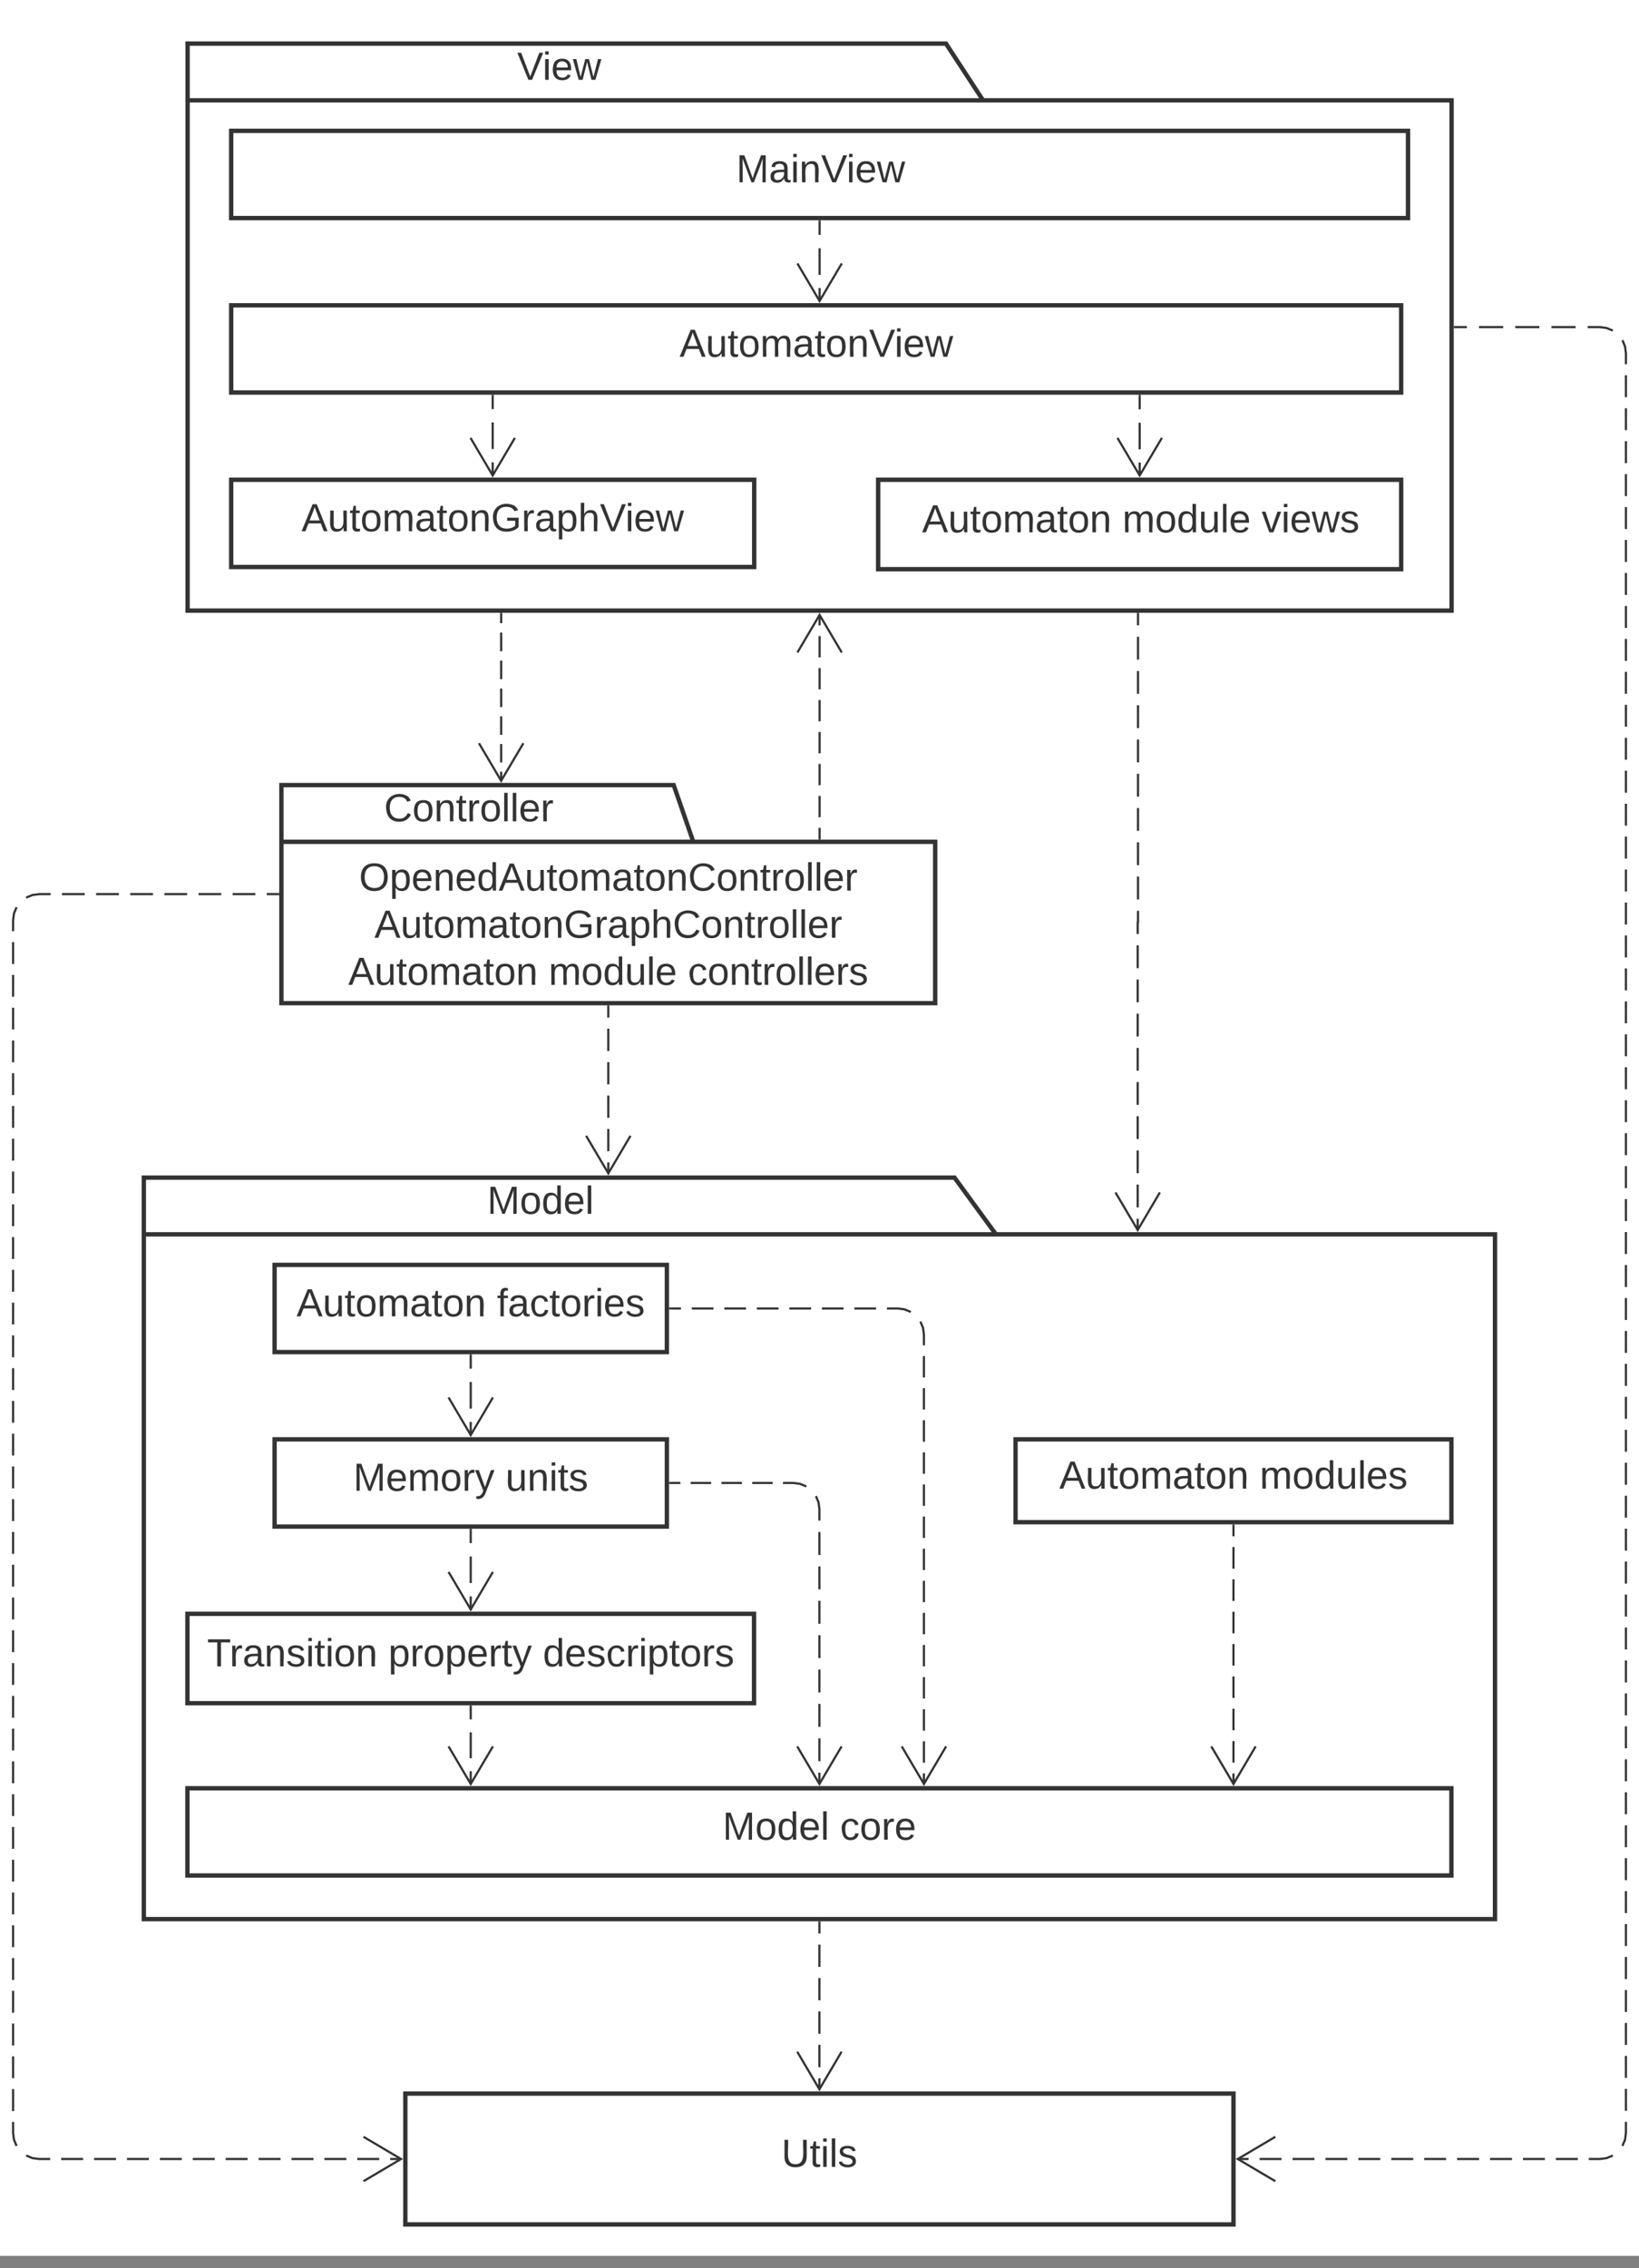 <svg xmlns="http://www.w3.org/2000/svg" xmlns:xlink="http://www.w3.org/1999/xlink" xmlns:lucid="lucid" width="752.08" height="1040"><rect width="100%" height="100%" fill="#808080" stroke="none"/><g transform="translate(-34 0)" lucid:page-tab-id="HWEp-vi-RSFO"><path d="M0 0h802.7v1034.42H0z" fill="#fff"/><path d="M491 566h229v314H100V540h372zm-391 0h391" stroke="#333" stroke-width="2" fill="#fff"/><use xlink:href="#a" transform="matrix(1,0,0,1,108,540) translate(149.55 16.6)"/><path d="M160 580h180v40H160z" stroke="#333" stroke-width="2" fill="#fff"/><use xlink:href="#b" transform="matrix(1,0,0,1,168,588) translate(2.075 15.6)"/><use xlink:href="#c" transform="matrix(1,0,0,1,168,588) translate(94.025 15.6)"/><path d="M160 660h180v40H160z" stroke="#333" stroke-width="2" fill="#fff"/><use xlink:href="#d" transform="matrix(1,0,0,1,168,668) translate(28.1 15.6)"/><use xlink:href="#e" transform="matrix(1,0,0,1,168,668) translate(97.95 15.6)"/><path d="M120 740h260v41H120z" stroke="#333" stroke-width="2" fill="#fff"/><use xlink:href="#f" transform="matrix(1,0,0,1,128,748) translate(1.05 16.1)"/><use xlink:href="#g" transform="matrix(1,0,0,1,128,748) translate(84.2 16.1)"/><use xlink:href="#h" transform="matrix(1,0,0,1,128,748) translate(155.1 16.1)"/><path d="M120 820h580v40H120z" stroke="#333" stroke-width="2" fill="#fff"/><use xlink:href="#i" transform="matrix(1,0,0,1,128,828) translate(237.575 15.6)"/><use xlink:href="#j" transform="matrix(1,0,0,1,128,828) translate(291.475 15.6)"/><path d="M500 660h200v38H500z" stroke="#333" stroke-width="2" fill="#fff"/><use xlink:href="#b" transform="matrix(1,0,0,1,508,668) translate(12.075 14.6)"/><use xlink:href="#k" transform="matrix(1,0,0,1,508,668) translate(104.025 14.6)"/><path d="M250 621.5v6.1m0 6.1v12.2m0 6.1v6.1" stroke="#333" fill="none"/><path d="M250.5 621.5h-1v-.5h1" fill="#333"/><path d="M239.82 640.8L250 658.02l10.18-17.22M250 701.5v6.1m0 6.1v12.2m0 6.1v6.1" stroke="#333" fill="none"/><path d="M250.5 701.5h-1v-.5h1" fill="#333"/><path d="M239.82 720.8L250 738.02l10.18-17.22M341.5 680h4.7m4.72 0h9.4m4.72 0h9.42m4.7 0h9.42m4.7 0H398l3.1.4 2.9 1.2m4.4 4.4l1.2 2.9.4 3.1v5.25m0 5.26v10.52m0 5.25v10.5m0 5.26v10.5m0 5.26v10.5m0 5.25v10.5m0 5.26v10.52m0 5.26v10.5m0 5.26v5.25" stroke="#333" fill="none"/><path d="M341.5 680.5h-.5v-1h.5" fill="#333"/><path d="M399.82 800.8L410 818.02l10.18-17.22M250 782.5v5.93m0 5.93v11.87m0 5.93v5.93" stroke="#333" fill="none"/><path d="M250.5 782.5h-1v-.5h1" fill="#333"/><path d="M239.82 800.8L250 818.02l10.18-17.22M600 699.5v4.94m0 4.94v9.9m0 4.93v9.9m0 4.93v9.88m0 4.95v9.9m0 4.93v9.88m0 4.94v9.88m0 4.95v9.88m0 4.95v4.94" stroke="#333" fill="none"/><path d="M600.5 699.5h-1v-.5h1" fill="#333"/><path d="M589.82 800.8L600 818.02l10.18-17.22M341.5 600h4.97m4.98 0h9.95m4.97 0h9.95m4.98 0h9.94m4.98 0h9.95m4.97 0h9.95m4.96 0H436m5 0h4.96l3.12.4 2.87 1.2m4.4 4.4l1.2 2.9.4 3.1v4.9m0 4.9v9.83m0 4.9v9.82m0 4.9v9.82m0 4.9v9.82m0 4.9v9.8m0 4.92v9.8m0 4.92v9.8m0 4.92v9.8m0 4.92v9.8m0 4.92v9.8m0 4.92v9.82m0 4.9v9.82m0 4.9v9.82m0 4.9v4.9" stroke="#333" fill="none"/><path d="M341.5 600.5h-.5v-1h.5" fill="#333"/><path d="M447.78 800.8l10.18 17.22 10.18-17.22" stroke="#333" fill="none"/><path d="M352.13 386h111v74h-300V360h180zm-189 0h189" stroke="#333" stroke-width="2" fill="#fff"/><use xlink:href="#l" transform="matrix(1,0,0,1,171.125,360) translate(39.125 16.6)"/><use xlink:href="#m" transform="matrix(1,0,0,1,175.125,394) translate(23.65 14.4)"/><use xlink:href="#n" transform="matrix(1,0,0,1,175.125,394) translate(30.675 36)"/><use xlink:href="#o" transform="matrix(1,0,0,1,175.125,394) translate(18.675 57.6)"/><use xlink:href="#p" transform="matrix(1,0,0,1,175.125,394) translate(110.625 57.6)"/><use xlink:href="#q" transform="matrix(1,0,0,1,175.125,394) translate(174.525 57.6)"/><path d="M313.13 461.5v5.1m0 5.1v10.22m0 5.1v10.22m0 5.1v10.22m0 5.1v10.22m0 5.1v5.1" stroke="#333" fill="none"/><path d="M313.63 461.5h-1v-.5h1" fill="#333"/><path d="M302.94 520.8l10.2 17.22 10.17-17.22" stroke="#333" fill="none"/><path d="M485.08 46h215v234h-580V20h348zm-365 0h365" stroke="#333" stroke-width="2" fill="#fff"/><use xlink:href="#r" transform="matrix(1,0,0,1,128.08,20) translate(143.225 16.6)"/><path d="M140.08 60h540v40h-540z" stroke="#333" stroke-width="2" fill="#fff"/><use xlink:href="#s" transform="matrix(1,0,0,1,148.08,68) translate(223.775 15.6)"/><path d="M140.08 140h536.87v40H140.08z" stroke="#333" stroke-width="2" fill="#fff"/><use xlink:href="#t" transform="matrix(1,0,0,1,148.08,148) translate(197.75 15.6)"/><path d="M140.08 220h240v40h-240z" stroke="#333" stroke-width="2" fill="#fff"/><use xlink:href="#u" transform="matrix(1,0,0,1,148.08,228) translate(24.275 15.6)"/><path d="M436.95 220h240v41h-240z" stroke="#333" stroke-width="2" fill="#fff"/><use xlink:href="#b" transform="matrix(1,0,0,1,444.955,228) translate(12.125 16.1)"/><use xlink:href="#p" transform="matrix(1,0,0,1,444.955,228) translate(104.075 16.1)"/><use xlink:href="#v" transform="matrix(1,0,0,1,444.955,228) translate(167.975 16.1)"/><path d="M220 960h380v60H220z" stroke="#333" stroke-width="2" fill="#fff"/><use xlink:href="#w" transform="matrix(1,0,0,1,228,968) translate(164.575 25.6)"/><path d="M260.08 181.5v6.1m0 6.1v12.2m0 6.1v6.1" stroke="#333" fill="none"/><path d="M260.58 181.5h-1v-.5h1" fill="#333"/><path d="M249.9 200.8l10.18 17.22 10.18-17.22M556.2 281.5v5.24m0 5.24v10.47m0 5.24v10.46m0 5.24v10.48m0 5.24v10.47m0 5.23v10.47m0 5.24v10.48m0 5.24v10.47m0 5.24v10.47m0 5.24v5.24l-.03.06-.05.02-.06.02-.02.06v5.22m0 5.22v10.45m0 5.22v10.44m0 5.22v10.45m0 5.23v10.44m0 5.23v10.44m0 5.22v10.45m0 5.23v10.45m0 5.22v10.45m0 5.22v5.22" stroke="#333" fill="none"/><path d="M556.7 281.5h-1v-.5h1" fill="#333"/><path d="M545.85 546.8l10.2 17.22 10.17-17.22M410 881.5v5.1m0 5.1v10.22m0 5.1v10.22m0 5.1v10.22m0 5.1v10.22m0 5.1v5.1" stroke="#333" fill="none"/><path d="M410.5 881.5h-1v-.5h1" fill="#333"/><path d="M399.82 940.8L410 958.02l10.18-17.22M701.58 150h5.54m5.54 0h11.1m5.53 0h11.07m5.54 0H757m5.54 0h5.54l3.1.4 2.9 1.2m4.4 4.4l1.2 2.9.4 3.1v5.04m0 5.03v10.08m0 5.04v10.06m0 5.04v10.07m0 5.04v10.08m0 5.04v10.07m0 5.03v10.07m0 5.04v10.07m0 5.05v10.08m0 5.03v10.08m0 5.03v10.08m0 5.04v10.06m0 5.04v10.07m0 5.04v10.08m0 5.04v10.07m0 5.03v10.07m0 5.04v10.07m0 5.05v10.08m0 5.03v10.08m0 5.03v10.08m0 5.04v10.06m0 5.04v10.07m0 5.04v10.08m0 5.04v10.07m0 5.03v10.07m0 5.04v10.07m0 5.05v10.08m0 5.03v10.08m0 5.03v10.08m0 5.04v10.06m0 5.04v10.07m0 5.04v10.08m0 5.04v10.07m0 5.03v10.07m0 5.04v10.07m0 5.05v10.08m0 5.03v10.08m0 5.03v10.08m0 5.04v10.06m0 5.04v10.07m0 5.04v10.08m0 5.04v10.07m0 5.03v10.07m0 5.04v10.07m0 5.05v10.08m0 5.03v10.08m0 5.03v10.08m0 5.04v10.06m0 5.04v10.07m0 5.04v10.08m0 5.04v10.07m0 5.03v10.07m0 5.04v10.07m0 5.05v10.08m0 5.03V978l-.4 3.1-1.2 2.9m-4.4 4.4l-2.9 1.2-3.1.4h-5.04m-5.03 0h-10.06m-5.04 0h-10.07m-5.03 0h-10.08m-5.03 0H702.6m-5.04 0H687.5m-5.02 0H672.4m-5.03 0H657.3m-5.04 0H642.2m-5.04 0H627.1m-5.05 0h-10.07m-5.04 0h-5.03" stroke="#333" fill="none"/><path d="M701.6 150.5h-.52v-1h.5" fill="#333"/><path d="M619.2 979.82L601.98 990l17.22 10.18M161.63 410h-5.23m-5.22 0h-10.44m-5.22 0h-10.44m-5.22 0h-10.44m-5.22 0H93.76m-5.22 0H78.1m-5.22 0H62.44m-5.22 0H52l-3.1.4-2.9 1.2m-4.4 4.4l-1.2 2.9-.4 3.1v5m0 5.02v10.02m0 5v10.02m0 5v10.03m0 5v10.02m0 5v10.02m0 5v10.03m0 5v10.03m0 5v10.03m0 5v10.02m0 5v10.03m0 5v10.03m0 5.02v10m0 5.02v10.02m0 5v10.03m0 5v10m0 5.02v10.02m0 5v10.03m0 5v10.03m0 5v10.02m0 5v10.03m0 5v10.03m0 5v10.02m0 5v10.03m0 5v10.03m0 5v10.02m0 5v10.03m0 5.02v10.02m0 5v10.03m0 5v10.02m0 5v10.02m0 5v10.03m0 5v10.02m0 5v10.03m0 5v10.03m0 5v10.02m0 5V968m0 5V978l.4 3.1 1.2 2.9m4.4 4.4l2.9 1.2 3.1.4h5.03m5.04 0h10.06m5.04 0h10.06m5.03 0h10.07m5.03 0h10.07m5.03 0h10.07m5.03 0h10.07m5.03 0h10.07m5.03 0h10.07m5.03 0h10.07m5.03 0h10.06m5.04 0h5.03" stroke="#333" fill="none"/><path d="M162.13 410.5h-.52v-1h.53" fill="#333"/><path d="M200.8 1000.18L218.02 990l-17.22-10.18M410.08 101.5v6.17m0 6.16v12.2m0 6.03v6.03" stroke="#333" fill="none"/><path d="M410.58 101.5h-1v-.5h1" fill="#333"/><path d="M399.9 120.8l10.18 17.22 10.18-17.22M556.95 218.1v-6.04m0-6.03v-12.2m0-6.16v-6.17M546.77 200.8l10.18 17.22 10.2-17.22" stroke="#333" fill="none"/><path d="M557.45 181.5h-1v-.5h1" fill="#333"/><path d="M263.96 281.5v4.28m0 4.28v8.55m0 4.3v8.54m0 4.28V324.23m0 4.23v8.47m0 4.23v8.47m0 4.23v4.23" stroke="#333" fill="none"/><path d="M264.46 281.5h-1v-.5h1" fill="#333"/><path d="M253.78 340.8l10.18 17.22 10.2-17.22M410.08 384.5v-4.9m0-4.87v-9.77m0-4.9v-9.76m0-4.88v-9.77m0-4.9V321m0-4.9v-9.76m0-4.9v-9.76m0-4.9v-4.87" stroke="#333" fill="none"/><path d="M409.58 385v-.5h1v.5" fill="#333"/><path d="M420.26 299.2l-10.18-17.22-10.18 17.22" stroke="#333" fill="none"/><defs><path fill="#333" d="M240 0l2-218c-23 76-54 145-80 218h-23L58-218 59 0H30v-248h44l77 211c21-75 51-140 76-211h43V0h-30" id="x"/><path fill="#333" d="M100-194c62-1 85 37 85 99 1 63-27 99-86 99S16-35 15-95c0-66 28-99 85-99zM99-20c44 1 53-31 53-75 0-43-8-75-51-75s-53 32-53 75 10 74 51 75" id="y"/><path fill="#333" d="M85-194c31 0 48 13 60 33l-1-100h32l1 261h-30c-2-10 0-23-3-31C134-8 116 4 85 4 32 4 16-35 15-94c0-66 23-100 70-100zm9 24c-40 0-46 34-46 75 0 40 6 74 45 74 42 0 51-32 51-76 0-42-9-74-50-73" id="z"/><path fill="#333" d="M100-194c63 0 86 42 84 106H49c0 40 14 67 53 68 26 1 43-12 49-29l28 8c-11 28-37 45-77 45C44 4 14-33 15-96c1-61 26-98 85-98zm52 81c6-60-76-77-97-28-3 7-6 17-6 28h103" id="A"/><path fill="#333" d="M24 0v-261h32V0H24" id="B"/><g id="a"><use transform="matrix(0.05,0,0,0.05,0,0)" xlink:href="#x"/><use transform="matrix(0.05,0,0,0.05,14.95,0)" xlink:href="#y"/><use transform="matrix(0.05,0,0,0.05,24.95,0)" xlink:href="#z"/><use transform="matrix(0.05,0,0,0.05,34.95,0)" xlink:href="#A"/><use transform="matrix(0.05,0,0,0.05,44.95,0)" xlink:href="#B"/></g><path fill="#333" d="M205 0l-28-72H64L36 0H1l101-248h38L239 0h-34zm-38-99l-47-123c-12 45-31 82-46 123h93" id="C"/><path fill="#333" d="M84 4C-5 8 30-112 23-190h32v120c0 31 7 50 39 49 72-2 45-101 50-169h31l1 190h-30c-1-10 1-25-2-33-11 22-28 36-60 37" id="D"/><path fill="#333" d="M59-47c-2 24 18 29 38 22v24C64 9 27 4 27-40v-127H5v-23h24l9-43h21v43h35v23H59v120" id="E"/><path fill="#333" d="M210-169c-67 3-38 105-44 169h-31v-121c0-29-5-50-35-48C34-165 62-65 56 0H25l-1-190h30c1 10-1 24 2 32 10-44 99-50 107 0 11-21 27-35 58-36 85-2 47 119 55 194h-31v-121c0-29-5-49-35-48" id="F"/><path fill="#333" d="M141-36C126-15 110 5 73 4 37 3 15-17 15-53c-1-64 63-63 125-63 3-35-9-54-41-54-24 1-41 7-42 31l-33-3c5-37 33-52 76-52 45 0 72 20 72 64v82c-1 20 7 32 28 27v20c-31 9-61-2-59-35zM48-53c0 20 12 33 32 33 41-3 63-29 60-74-43 2-92-5-92 41" id="G"/><path fill="#333" d="M117-194c89-4 53 116 60 194h-32v-121c0-31-8-49-39-48C34-167 62-67 57 0H25l-1-190h30c1 10-1 24 2 32 11-22 29-35 61-36" id="H"/><g id="b"><use transform="matrix(0.05,0,0,0.05,0,0)" xlink:href="#C"/><use transform="matrix(0.05,0,0,0.05,12,0)" xlink:href="#D"/><use transform="matrix(0.05,0,0,0.05,22,0)" xlink:href="#E"/><use transform="matrix(0.05,0,0,0.05,27,0)" xlink:href="#y"/><use transform="matrix(0.05,0,0,0.05,37,0)" xlink:href="#F"/><use transform="matrix(0.05,0,0,0.05,51.95,0)" xlink:href="#G"/><use transform="matrix(0.05,0,0,0.05,61.95,0)" xlink:href="#E"/><use transform="matrix(0.05,0,0,0.05,66.95,0)" xlink:href="#y"/><use transform="matrix(0.05,0,0,0.05,76.95,0)" xlink:href="#H"/></g><path fill="#333" d="M101-234c-31-9-42 10-38 44h38v23H63V0H32v-167H5v-23h27c-7-52 17-82 69-68v24" id="I"/><path fill="#333" d="M96-169c-40 0-48 33-48 73s9 75 48 75c24 0 41-14 43-38l32 2c-6 37-31 61-74 61-59 0-76-41-82-99-10-93 101-131 147-64 4 7 5 14 7 22l-32 3c-4-21-16-35-41-35" id="J"/><path fill="#333" d="M114-163C36-179 61-72 57 0H25l-1-190h30c1 12-1 29 2 39 6-27 23-49 58-41v29" id="K"/><path fill="#333" d="M24-231v-30h32v30H24zM24 0v-190h32V0H24" id="L"/><path fill="#333" d="M135-143c-3-34-86-38-87 0 15 53 115 12 119 90S17 21 10-45l28-5c4 36 97 45 98 0-10-56-113-15-118-90-4-57 82-63 122-42 12 7 21 19 24 35" id="M"/><g id="c"><use transform="matrix(0.05,0,0,0.05,0,0)" xlink:href="#I"/><use transform="matrix(0.05,0,0,0.05,5,0)" xlink:href="#G"/><use transform="matrix(0.05,0,0,0.05,15,0)" xlink:href="#J"/><use transform="matrix(0.05,0,0,0.05,24,0)" xlink:href="#E"/><use transform="matrix(0.05,0,0,0.05,29,0)" xlink:href="#y"/><use transform="matrix(0.05,0,0,0.05,39,0)" xlink:href="#K"/><use transform="matrix(0.05,0,0,0.05,44.95,0)" xlink:href="#L"/><use transform="matrix(0.05,0,0,0.05,48.9,0)" xlink:href="#A"/><use transform="matrix(0.05,0,0,0.05,58.9,0)" xlink:href="#M"/></g><path fill="#333" d="M179-190L93 31C79 59 56 82 12 73V49c39 6 53-20 64-50L1-190h34L92-34l54-156h33" id="N"/><g id="d"><use transform="matrix(0.05,0,0,0.05,0,0)" xlink:href="#x"/><use transform="matrix(0.05,0,0,0.05,14.95,0)" xlink:href="#A"/><use transform="matrix(0.05,0,0,0.05,24.95,0)" xlink:href="#F"/><use transform="matrix(0.05,0,0,0.05,39.9,0)" xlink:href="#y"/><use transform="matrix(0.05,0,0,0.05,49.9,0)" xlink:href="#K"/><use transform="matrix(0.05,0,0,0.05,55.85,0)" xlink:href="#N"/></g><g id="e"><use transform="matrix(0.05,0,0,0.05,0,0)" xlink:href="#D"/><use transform="matrix(0.05,0,0,0.05,10,0)" xlink:href="#H"/><use transform="matrix(0.05,0,0,0.05,20,0)" xlink:href="#L"/><use transform="matrix(0.05,0,0,0.05,23.95,0)" xlink:href="#E"/><use transform="matrix(0.05,0,0,0.05,28.95,0)" xlink:href="#M"/></g><path fill="#333" d="M127-220V0H93v-220H8v-28h204v28h-85" id="O"/><g id="f"><use transform="matrix(0.05,0,0,0.05,0,0)" xlink:href="#O"/><use transform="matrix(0.05,0,0,0.05,10.3,0)" xlink:href="#K"/><use transform="matrix(0.05,0,0,0.05,16.25,0)" xlink:href="#G"/><use transform="matrix(0.05,0,0,0.05,26.25,0)" xlink:href="#H"/><use transform="matrix(0.05,0,0,0.05,36.25,0)" xlink:href="#M"/><use transform="matrix(0.05,0,0,0.05,45.25,0)" xlink:href="#L"/><use transform="matrix(0.05,0,0,0.05,49.2,0)" xlink:href="#E"/><use transform="matrix(0.05,0,0,0.05,54.2,0)" xlink:href="#L"/><use transform="matrix(0.05,0,0,0.05,58.15,0)" xlink:href="#y"/><use transform="matrix(0.05,0,0,0.05,68.15,0)" xlink:href="#H"/></g><path fill="#333" d="M115-194c55 1 70 41 70 98S169 2 115 4C84 4 66-9 55-30l1 105H24l-1-265h31l2 30c10-21 28-34 59-34zm-8 174c40 0 45-34 45-75s-6-73-45-74c-42 0-51 32-51 76 0 43 10 73 51 73" id="P"/><g id="g"><use transform="matrix(0.05,0,0,0.05,0,0)" xlink:href="#P"/><use transform="matrix(0.05,0,0,0.05,10,0)" xlink:href="#K"/><use transform="matrix(0.05,0,0,0.05,15.95,0)" xlink:href="#y"/><use transform="matrix(0.05,0,0,0.05,25.95,0)" xlink:href="#P"/><use transform="matrix(0.05,0,0,0.05,35.95,0)" xlink:href="#A"/><use transform="matrix(0.05,0,0,0.05,45.95,0)" xlink:href="#K"/><use transform="matrix(0.05,0,0,0.05,51.9,0)" xlink:href="#E"/><use transform="matrix(0.05,0,0,0.05,56.9,0)" xlink:href="#N"/></g><g id="h"><use transform="matrix(0.05,0,0,0.05,0,0)" xlink:href="#z"/><use transform="matrix(0.05,0,0,0.05,10,0)" xlink:href="#A"/><use transform="matrix(0.05,0,0,0.05,20,0)" xlink:href="#M"/><use transform="matrix(0.05,0,0,0.05,29,0)" xlink:href="#J"/><use transform="matrix(0.05,0,0,0.05,38,0)" xlink:href="#K"/><use transform="matrix(0.05,0,0,0.05,43.95,0)" xlink:href="#L"/><use transform="matrix(0.05,0,0,0.05,47.9,0)" xlink:href="#P"/><use transform="matrix(0.05,0,0,0.05,57.9,0)" xlink:href="#E"/><use transform="matrix(0.05,0,0,0.05,62.9,0)" xlink:href="#y"/><use transform="matrix(0.05,0,0,0.05,72.9,0)" xlink:href="#K"/><use transform="matrix(0.05,0,0,0.05,78.85,0)" xlink:href="#M"/></g><g id="i"><use transform="matrix(0.05,0,0,0.05,0,0)" xlink:href="#x"/><use transform="matrix(0.05,0,0,0.05,14.95,0)" xlink:href="#y"/><use transform="matrix(0.05,0,0,0.05,24.95,0)" xlink:href="#z"/><use transform="matrix(0.05,0,0,0.05,34.95,0)" xlink:href="#A"/><use transform="matrix(0.05,0,0,0.05,44.95,0)" xlink:href="#B"/></g><g id="j"><use transform="matrix(0.05,0,0,0.05,0,0)" xlink:href="#J"/><use transform="matrix(0.05,0,0,0.05,9,0)" xlink:href="#y"/><use transform="matrix(0.05,0,0,0.05,19,0)" xlink:href="#K"/><use transform="matrix(0.05,0,0,0.05,24.95,0)" xlink:href="#A"/></g><g id="k"><use transform="matrix(0.05,0,0,0.05,0,0)" xlink:href="#F"/><use transform="matrix(0.05,0,0,0.05,14.95,0)" xlink:href="#y"/><use transform="matrix(0.05,0,0,0.05,24.95,0)" xlink:href="#z"/><use transform="matrix(0.05,0,0,0.05,34.95,0)" xlink:href="#D"/><use transform="matrix(0.05,0,0,0.05,44.95,0)" xlink:href="#B"/><use transform="matrix(0.05,0,0,0.05,48.9,0)" xlink:href="#A"/><use transform="matrix(0.05,0,0,0.05,58.9,0)" xlink:href="#M"/></g><path fill="#333" d="M212-179c-10-28-35-45-73-45-59 0-87 40-87 99 0 60 29 101 89 101 43 0 62-24 78-52l27 14C228-24 195 4 139 4 59 4 22-46 18-125c-6-104 99-153 187-111 19 9 31 26 39 46" id="Q"/><g id="l"><use transform="matrix(0.05,0,0,0.05,0,0)" xlink:href="#Q"/><use transform="matrix(0.05,0,0,0.05,12.95,0)" xlink:href="#y"/><use transform="matrix(0.05,0,0,0.05,22.95,0)" xlink:href="#H"/><use transform="matrix(0.05,0,0,0.05,32.95,0)" xlink:href="#E"/><use transform="matrix(0.05,0,0,0.05,37.95,0)" xlink:href="#K"/><use transform="matrix(0.05,0,0,0.05,43.9,0)" xlink:href="#y"/><use transform="matrix(0.05,0,0,0.05,53.9,0)" xlink:href="#B"/><use transform="matrix(0.05,0,0,0.05,57.85,0)" xlink:href="#B"/><use transform="matrix(0.05,0,0,0.05,61.8,0)" xlink:href="#A"/><use transform="matrix(0.05,0,0,0.05,71.8,0)" xlink:href="#K"/></g><path fill="#333" d="M140-251c81 0 123 46 123 126C263-46 219 4 140 4 59 4 17-45 17-125s42-126 123-126zm0 227c63 0 89-41 89-101s-29-99-89-99c-61 0-89 39-89 99S79-25 140-24" id="R"/><g id="m"><use transform="matrix(0.05,0,0,0.05,0,0)" xlink:href="#R"/><use transform="matrix(0.05,0,0,0.05,14,0)" xlink:href="#P"/><use transform="matrix(0.05,0,0,0.05,24,0)" xlink:href="#A"/><use transform="matrix(0.05,0,0,0.05,34,0)" xlink:href="#H"/><use transform="matrix(0.05,0,0,0.05,44,0)" xlink:href="#A"/><use transform="matrix(0.05,0,0,0.05,54,0)" xlink:href="#z"/><use transform="matrix(0.05,0,0,0.05,64,0)" xlink:href="#C"/><use transform="matrix(0.05,0,0,0.05,76,0)" xlink:href="#D"/><use transform="matrix(0.05,0,0,0.05,86,0)" xlink:href="#E"/><use transform="matrix(0.05,0,0,0.05,91,0)" xlink:href="#y"/><use transform="matrix(0.05,0,0,0.05,101,0)" xlink:href="#F"/><use transform="matrix(0.05,0,0,0.05,115.95,0)" xlink:href="#G"/><use transform="matrix(0.05,0,0,0.05,125.95,0)" xlink:href="#E"/><use transform="matrix(0.05,0,0,0.05,130.95,0)" xlink:href="#y"/><use transform="matrix(0.05,0,0,0.05,140.95,0)" xlink:href="#H"/><use transform="matrix(0.05,0,0,0.05,150.95,0)" xlink:href="#Q"/><use transform="matrix(0.05,0,0,0.05,163.9,0)" xlink:href="#y"/><use transform="matrix(0.05,0,0,0.05,173.9,0)" xlink:href="#H"/><use transform="matrix(0.05,0,0,0.05,183.9,0)" xlink:href="#E"/><use transform="matrix(0.05,0,0,0.05,188.9,0)" xlink:href="#K"/><use transform="matrix(0.05,0,0,0.05,194.85,0)" xlink:href="#y"/><use transform="matrix(0.05,0,0,0.05,204.85,0)" xlink:href="#B"/><use transform="matrix(0.05,0,0,0.05,208.8,0)" xlink:href="#B"/><use transform="matrix(0.05,0,0,0.05,212.75,0)" xlink:href="#A"/><use transform="matrix(0.05,0,0,0.05,222.75,0)" xlink:href="#K"/></g><path fill="#333" d="M143 4C61 4 22-44 18-125c-5-107 100-154 193-111 17 8 29 25 37 43l-32 9c-13-25-37-40-76-40-61 0-88 39-88 99 0 61 29 100 91 101 35 0 62-11 79-27v-45h-74v-28h105v86C228-13 192 4 143 4" id="S"/><path fill="#333" d="M106-169C34-169 62-67 57 0H25v-261h32l-1 103c12-21 28-36 61-36 89 0 53 116 60 194h-32v-121c2-32-8-49-39-48" id="T"/><g id="n"><use transform="matrix(0.05,0,0,0.05,0,0)" xlink:href="#C"/><use transform="matrix(0.05,0,0,0.05,12,0)" xlink:href="#D"/><use transform="matrix(0.05,0,0,0.05,22,0)" xlink:href="#E"/><use transform="matrix(0.05,0,0,0.05,27,0)" xlink:href="#y"/><use transform="matrix(0.05,0,0,0.05,37,0)" xlink:href="#F"/><use transform="matrix(0.05,0,0,0.05,51.95,0)" xlink:href="#G"/><use transform="matrix(0.05,0,0,0.05,61.95,0)" xlink:href="#E"/><use transform="matrix(0.05,0,0,0.05,66.95,0)" xlink:href="#y"/><use transform="matrix(0.05,0,0,0.05,76.95,0)" xlink:href="#H"/><use transform="matrix(0.05,0,0,0.05,86.95,0)" xlink:href="#S"/><use transform="matrix(0.05,0,0,0.05,100.95,0)" xlink:href="#K"/><use transform="matrix(0.05,0,0,0.05,106.9,0)" xlink:href="#G"/><use transform="matrix(0.05,0,0,0.05,116.9,0)" xlink:href="#P"/><use transform="matrix(0.05,0,0,0.05,126.9,0)" xlink:href="#T"/><use transform="matrix(0.05,0,0,0.05,136.9,0)" xlink:href="#Q"/><use transform="matrix(0.05,0,0,0.05,149.85,0)" xlink:href="#y"/><use transform="matrix(0.05,0,0,0.05,159.85,0)" xlink:href="#H"/><use transform="matrix(0.05,0,0,0.05,169.85,0)" xlink:href="#E"/><use transform="matrix(0.05,0,0,0.05,174.85,0)" xlink:href="#K"/><use transform="matrix(0.05,0,0,0.05,180.8,0)" xlink:href="#y"/><use transform="matrix(0.05,0,0,0.05,190.8,0)" xlink:href="#B"/><use transform="matrix(0.05,0,0,0.05,194.75,0)" xlink:href="#B"/><use transform="matrix(0.05,0,0,0.05,198.7,0)" xlink:href="#A"/><use transform="matrix(0.05,0,0,0.05,208.7,0)" xlink:href="#K"/></g><g id="o"><use transform="matrix(0.05,0,0,0.05,0,0)" xlink:href="#C"/><use transform="matrix(0.05,0,0,0.05,12,0)" xlink:href="#D"/><use transform="matrix(0.05,0,0,0.05,22,0)" xlink:href="#E"/><use transform="matrix(0.05,0,0,0.05,27,0)" xlink:href="#y"/><use transform="matrix(0.05,0,0,0.05,37,0)" xlink:href="#F"/><use transform="matrix(0.05,0,0,0.05,51.95,0)" xlink:href="#G"/><use transform="matrix(0.05,0,0,0.05,61.95,0)" xlink:href="#E"/><use transform="matrix(0.05,0,0,0.05,66.95,0)" xlink:href="#y"/><use transform="matrix(0.05,0,0,0.05,76.95,0)" xlink:href="#H"/></g><g id="p"><use transform="matrix(0.05,0,0,0.05,0,0)" xlink:href="#F"/><use transform="matrix(0.05,0,0,0.05,14.95,0)" xlink:href="#y"/><use transform="matrix(0.05,0,0,0.05,24.95,0)" xlink:href="#z"/><use transform="matrix(0.05,0,0,0.05,34.95,0)" xlink:href="#D"/><use transform="matrix(0.05,0,0,0.05,44.95,0)" xlink:href="#B"/><use transform="matrix(0.05,0,0,0.05,48.9,0)" xlink:href="#A"/></g><g id="q"><use transform="matrix(0.05,0,0,0.05,0,0)" xlink:href="#J"/><use transform="matrix(0.05,0,0,0.05,9,0)" xlink:href="#y"/><use transform="matrix(0.05,0,0,0.05,19,0)" xlink:href="#H"/><use transform="matrix(0.05,0,0,0.05,29,0)" xlink:href="#E"/><use transform="matrix(0.05,0,0,0.05,34,0)" xlink:href="#K"/><use transform="matrix(0.05,0,0,0.05,39.95,0)" xlink:href="#y"/><use transform="matrix(0.05,0,0,0.05,49.95,0)" xlink:href="#B"/><use transform="matrix(0.05,0,0,0.05,53.9,0)" xlink:href="#B"/><use transform="matrix(0.05,0,0,0.05,57.85,0)" xlink:href="#A"/><use transform="matrix(0.05,0,0,0.05,67.85,0)" xlink:href="#K"/><use transform="matrix(0.05,0,0,0.05,73.8,0)" xlink:href="#M"/></g><path fill="#333" d="M137 0h-34L2-248h35l83 218 83-218h36" id="U"/><path fill="#333" d="M206 0h-36l-40-164L89 0H53L-1-190h32L70-26l43-164h34l41 164 42-164h31" id="V"/><g id="r"><use transform="matrix(0.05,0,0,0.05,0,0)" xlink:href="#U"/><use transform="matrix(0.05,0,0,0.05,11.65,0)" xlink:href="#L"/><use transform="matrix(0.05,0,0,0.05,15.6,0)" xlink:href="#A"/><use transform="matrix(0.05,0,0,0.05,25.6,0)" xlink:href="#V"/></g><g id="s"><use transform="matrix(0.05,0,0,0.05,0,0)" xlink:href="#x"/><use transform="matrix(0.05,0,0,0.05,14.95,0)" xlink:href="#G"/><use transform="matrix(0.05,0,0,0.05,24.95,0)" xlink:href="#L"/><use transform="matrix(0.05,0,0,0.05,28.9,0)" xlink:href="#H"/><use transform="matrix(0.05,0,0,0.05,38.9,0)" xlink:href="#U"/><use transform="matrix(0.05,0,0,0.05,50.55,0)" xlink:href="#L"/><use transform="matrix(0.05,0,0,0.05,54.5,0)" xlink:href="#A"/><use transform="matrix(0.05,0,0,0.05,64.5,0)" xlink:href="#V"/></g><g id="t"><use transform="matrix(0.05,0,0,0.05,0,0)" xlink:href="#C"/><use transform="matrix(0.05,0,0,0.05,12,0)" xlink:href="#D"/><use transform="matrix(0.05,0,0,0.05,22,0)" xlink:href="#E"/><use transform="matrix(0.05,0,0,0.05,27,0)" xlink:href="#y"/><use transform="matrix(0.05,0,0,0.05,37,0)" xlink:href="#F"/><use transform="matrix(0.05,0,0,0.05,51.95,0)" xlink:href="#G"/><use transform="matrix(0.05,0,0,0.05,61.95,0)" xlink:href="#E"/><use transform="matrix(0.05,0,0,0.05,66.95,0)" xlink:href="#y"/><use transform="matrix(0.05,0,0,0.05,76.95,0)" xlink:href="#H"/><use transform="matrix(0.05,0,0,0.05,86.95,0)" xlink:href="#U"/><use transform="matrix(0.05,0,0,0.05,98.6,0)" xlink:href="#L"/><use transform="matrix(0.05,0,0,0.05,102.55,0)" xlink:href="#A"/><use transform="matrix(0.05,0,0,0.05,112.55,0)" xlink:href="#V"/></g><g id="u"><use transform="matrix(0.05,0,0,0.05,0,0)" xlink:href="#C"/><use transform="matrix(0.05,0,0,0.05,12,0)" xlink:href="#D"/><use transform="matrix(0.05,0,0,0.05,22,0)" xlink:href="#E"/><use transform="matrix(0.05,0,0,0.05,27,0)" xlink:href="#y"/><use transform="matrix(0.05,0,0,0.05,37,0)" xlink:href="#F"/><use transform="matrix(0.05,0,0,0.05,51.95,0)" xlink:href="#G"/><use transform="matrix(0.05,0,0,0.05,61.95,0)" xlink:href="#E"/><use transform="matrix(0.05,0,0,0.05,66.95,0)" xlink:href="#y"/><use transform="matrix(0.05,0,0,0.05,76.95,0)" xlink:href="#H"/><use transform="matrix(0.05,0,0,0.05,86.95,0)" xlink:href="#S"/><use transform="matrix(0.05,0,0,0.05,100.95,0)" xlink:href="#K"/><use transform="matrix(0.05,0,0,0.05,106.9,0)" xlink:href="#G"/><use transform="matrix(0.05,0,0,0.05,116.9,0)" xlink:href="#P"/><use transform="matrix(0.05,0,0,0.05,126.9,0)" xlink:href="#T"/><use transform="matrix(0.05,0,0,0.05,136.9,0)" xlink:href="#U"/><use transform="matrix(0.05,0,0,0.05,148.55,0)" xlink:href="#L"/><use transform="matrix(0.05,0,0,0.05,152.5,0)" xlink:href="#A"/><use transform="matrix(0.05,0,0,0.05,162.5,0)" xlink:href="#V"/></g><path fill="#333" d="M108 0H70L1-190h34L89-25l56-165h34" id="W"/><g id="v"><use transform="matrix(0.05,0,0,0.05,0,0)" xlink:href="#W"/><use transform="matrix(0.05,0,0,0.05,9,0)" xlink:href="#L"/><use transform="matrix(0.05,0,0,0.05,12.95,0)" xlink:href="#A"/><use transform="matrix(0.05,0,0,0.05,22.95,0)" xlink:href="#V"/><use transform="matrix(0.05,0,0,0.05,35.9,0)" xlink:href="#M"/></g><path fill="#333" d="M232-93c-1 65-40 97-104 97C67 4 28-28 28-90v-158h33c8 89-33 224 67 224 102 0 64-133 71-224h33v155" id="X"/><g id="w"><use transform="matrix(0.05,0,0,0.05,0,0)" xlink:href="#X"/><use transform="matrix(0.05,0,0,0.05,12.95,0)" xlink:href="#E"/><use transform="matrix(0.05,0,0,0.05,17.95,0)" xlink:href="#L"/><use transform="matrix(0.05,0,0,0.05,21.9,0)" xlink:href="#B"/><use transform="matrix(0.05,0,0,0.05,25.85,0)" xlink:href="#M"/></g></defs></g></svg>